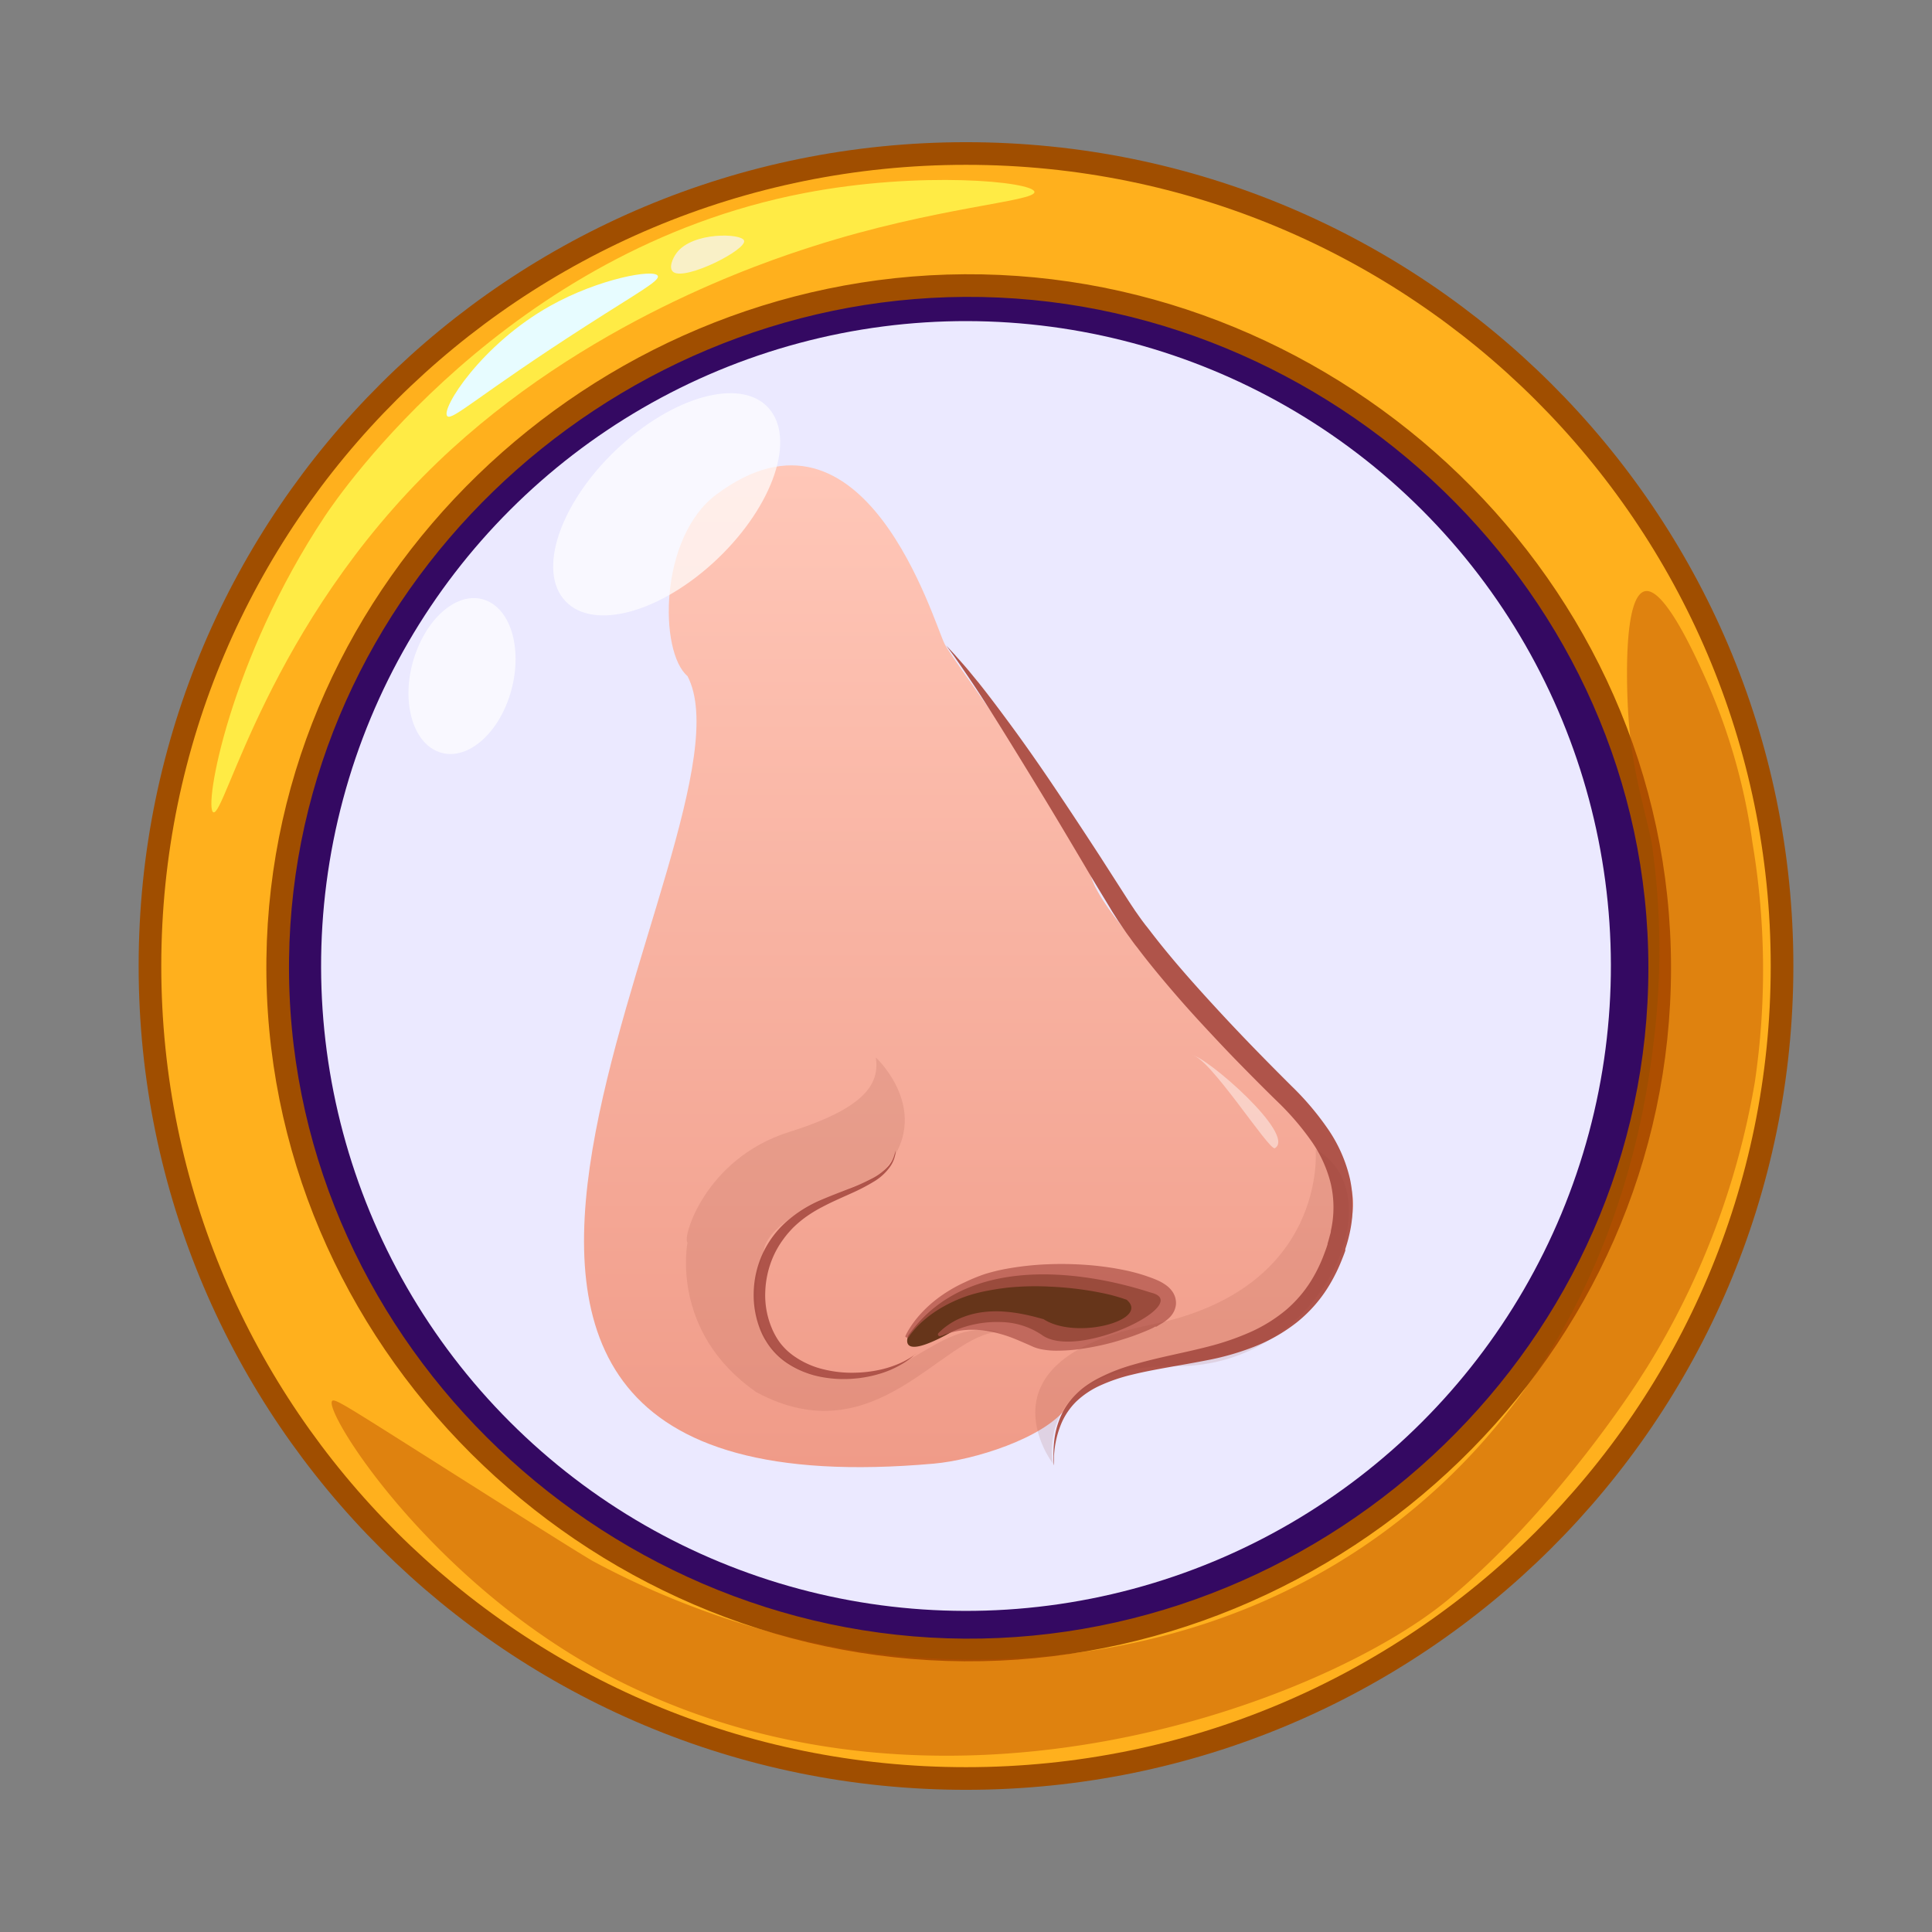 <svg id="Layer_1" data-name="Layer 1" xmlns="http://www.w3.org/2000/svg" xmlns:xlink="http://www.w3.org/1999/xlink" viewBox="0 0 256 256"><rect x="0" y="0" width="256" height="256" fill="#808080" stroke="none"/><defs><style>.cls-1{fill:#340962;}.cls-2{fill:#ebe9ff;}.cls-3{fill:url(#linear-gradient);}.cls-4,.cls-6{fill:#af544a;}.cls-5{fill:#66351a;}.cls-6{opacity:0.72;}.cls-7,.cls-9{opacity:0.14;}.cls-7{fill:url(#linear-gradient-2);}.cls-10,.cls-12,.cls-8{fill:#fff;}.cls-8{opacity:0.44;}.cls-9{fill:url(#linear-gradient-3);}.cls-10,.cls-11{opacity:0.7;}.cls-13{fill:#ffb01d;stroke:#a04e00;stroke-miterlimit:10;stroke-width:3px;}.cls-14{fill:#ffeb45;}.cls-15{fill:#e7fcff;}.cls-16{fill:#f9f0c7;}.cls-17{fill:#bb5000;opacity:0.47;}</style><linearGradient id="linear-gradient" x1="128.34" y1="61.66" x2="128.34" y2="194.41" gradientUnits="userSpaceOnUse"><stop offset="0" stop-color="#ffc7b8"/><stop offset="1" stop-color="#f09b88"/></linearGradient><linearGradient id="linear-gradient-2" x1="90.89" y1="163.54" x2="132.37" y2="163.54" gradientUnits="userSpaceOnUse"><stop offset="0" stop-color="#8f4638"/><stop offset="0.99" stop-color="#8f4638"/></linearGradient><linearGradient id="linear-gradient-3" x1="137.2" y1="173.12" x2="178.75" y2="173.12" xlink:href="#linear-gradient-2"/></defs><ellipse class="cls-1" cx="128.37" cy="128" rx="94.06" ry="93.65"/><circle class="cls-2" cx="128" cy="128" r="85.45" transform="translate(-53.02 128) rotate(-45)"/><path class="cls-3" d="M123.73,193.94c5.22-.46,14.66-3.34,17.69-7.54,2-2.79,6-5.29,13.5-5.68,18.23-.94,26.27-17.47,24-23.61s-31.6-32.41-34.28-40.76-18-28.18-19.46-31S114.61,50.87,94.94,65.51c-7.64,5.68-7.62,20.88-3.84,24.08C101.66,109.89,36.09,201.71,123.73,193.94Z"/><path class="cls-4" d="M125.38,85.54l1,1.36c.63.89,1.54,2.21,2.67,3.9S131.5,94.59,133,97s3.17,5.14,5,8.14,3.75,6.24,5.79,9.68c1,1.72,2.09,3.49,3.18,5.29l.42.7.43.67c.14.22.28.45.43.67l.47.69.47.69c.16.22.32.45.49.67.32.45.64.9,1,1.34,1.34,1.78,2.77,3.52,4.24,5.25s3,3.45,4.58,5.15,3.17,3.4,4.81,5.07,3.3,3.35,5,5a36.05,36.05,0,0,1,4.39,5.1,16.85,16.85,0,0,1,2.65,5.79,14.12,14.12,0,0,1,0,6.17c0,.26-.11.51-.17.76s-.14.51-.21.76l-.06.19v0s0,.05,0,0l0,.1-.13.4c-.09.27-.18.5-.27.74a20.17,20.17,0,0,1-1.28,2.83,16.66,16.66,0,0,1-3.76,4.67,20.18,20.18,0,0,1-5,3.08,35,35,0,0,1-5.42,1.84c-1.82.47-3.62.85-5.35,1.24s-3.39.8-5,1.28a24.18,24.18,0,0,0-4.33,1.76,13.66,13.66,0,0,0-1.81,1.16,11.29,11.29,0,0,0-1.46,1.37,9.38,9.38,0,0,0-1.78,3,11,11,0,0,0-.63,2.68,17.45,17.45,0,0,0-.1,2c0,.55,0,1,.07,1.24l0,.43v-.43c0-.28,0-.7,0-1.24a12.87,12.87,0,0,1,1.06-4.51,9.13,9.13,0,0,1,1.85-2.67,11.46,11.46,0,0,1,3.18-2.15,23,23,0,0,1,4.22-1.44c1.54-.38,3.19-.69,4.92-1s3.55-.62,5.45-1a35,35,0,0,0,5.82-1.7,22.26,22.26,0,0,0,5.65-3.22,18.46,18.46,0,0,0,4.47-5.18,22.6,22.6,0,0,0,1.52-3.13c.11-.28.23-.57.32-.82l.14-.39,0-.1,0-.12.07-.22c.18-.56.34-1.13.47-1.72a16.94,16.94,0,0,0,.09-7.3,19.3,19.3,0,0,0-3-6.76,37.34,37.34,0,0,0-4.69-5.53c-3.32-3.3-6.57-6.62-9.69-10s-6.1-6.72-8.74-10.13c-.34-.43-.65-.86-1-1.28l-.48-.64-.45-.63-.45-.64c-.14-.22-.29-.44-.44-.66l-.44-.67-.41-.64-3.33-5.19c-2.19-3.37-4.28-6.53-6.24-9.44s-3.81-5.54-5.5-7.84S130.9,92,129.62,90.4c-.66-.79-1.22-1.5-1.75-2.11s-1-1.12-1.34-1.52Z"/><path class="cls-4" d="M121.42,179.35l-.51.37a11,11,0,0,1-1.54.86,14.14,14.14,0,0,1-2.59.88,17.07,17.07,0,0,1-3.49.43,15.6,15.6,0,0,1-4.1-.43,11.44,11.44,0,0,1-4.08-1.84,8.38,8.38,0,0,1-1.67-1.59,7.74,7.74,0,0,1-.66-1,8.69,8.69,0,0,1-.52-1.06,11.24,11.24,0,0,1-.86-4.75,12.65,12.65,0,0,1,1.07-4.74,12.27,12.27,0,0,1,1.19-2.09l.35-.48.38-.47c.26-.29.52-.59.8-.86A14.64,14.64,0,0,1,107,161.1a16.84,16.84,0,0,1,1.94-1.16c1.31-.7,2.62-1.25,3.82-1.8a26.45,26.45,0,0,0,3.21-1.68,7.05,7.05,0,0,0,2-1.9,4.19,4.19,0,0,0,.67-1.65,3.47,3.47,0,0,0,0-.46v-.16l0,.16a3.18,3.18,0,0,1-.09.45,4.1,4.1,0,0,1-.78,1.54,7.22,7.22,0,0,1-2.11,1.66,26.41,26.41,0,0,1-3.24,1.44c-1.23.48-2.57,1-4,1.62a17.24,17.24,0,0,0-4.1,2.61,12.94,12.94,0,0,0-4.45,9.42,12.45,12.45,0,0,0,1,5.33l.14.31.16.31c.1.2.23.4.35.6a9.32,9.32,0,0,0,2.75,2.87,12.3,12.3,0,0,0,4.59,1.85,15.93,15.93,0,0,0,4.36.21,16.25,16.25,0,0,0,3.6-.72,12.72,12.72,0,0,0,2.56-1.13,9.63,9.63,0,0,0,1.47-1,3.86,3.86,0,0,0,.34-.32Z"/><path class="cls-5" d="M152.52,171.28c-1-.26-22.55-8-32.15,5.66,0,0-1.69,3.71,5.76-.47a14.26,14.26,0,0,1,6.47-1.29,10,10,0,0,1,5.53,1.76C142.92,180.25,158.28,172.69,152.52,171.28Z"/><path class="cls-6" d="M120.14,177.22a.24.24,0,0,0,.3-.09h0l.09-.15c.07-.1.18-.25.33-.43a11.42,11.42,0,0,1,1.43-1.5,15.39,15.39,0,0,1,2.61-1.86,18.53,18.53,0,0,1,3.79-1.64A21.28,21.28,0,0,1,131,171c.39-.08.82-.14,1.21-.21l.65-.09.63-.08a36.72,36.72,0,0,1,5.5-.14,45.59,45.59,0,0,1,5.85.62c1,.18,2,.38,2.91.64q.78.22,1.53.48c3.2,2.68-6.63,5.39-11,2.58l-.62-.17c-.85-.23-1.71-.43-2.55-.58a20.1,20.1,0,0,0-2.47-.28,14,14,0,0,0-2.27.08,11.1,11.1,0,0,0-3.52,1,9.63,9.63,0,0,0-1.92,1.25c-.2.17-.34.31-.44.4l-.14.14a.24.24,0,0,0,0,.34.27.27,0,0,0,.27.06h0l.18-.07c.12,0,.29-.12.52-.19a11.31,11.31,0,0,1,2-.48,11.14,11.14,0,0,1,3.06,0,17.39,17.39,0,0,1,3.82,1c.68.27,1.39.58,2.15.91l.6.27a6.2,6.2,0,0,0,1,.3,10.9,10.9,0,0,0,1.71.19,22.77,22.77,0,0,0,3.12-.17c1-.13,2-.3,3.05-.53s2-.49,3-.81a31.84,31.84,0,0,0,3.07-1.12c.27-.11.53-.22.85-.38l.13-.07.18-.1.06,0h0l.06,0,.05,0,.26-.16c.22-.14.49-.28.86-.53a5.25,5.25,0,0,0,.67-.57,2.91,2.91,0,0,0,.45-.6,2.78,2.78,0,0,0,.34-1,2.6,2.6,0,0,0-.13-1.14,2.72,2.72,0,0,0-.39-.73,3.5,3.5,0,0,0-.69-.7,6.07,6.07,0,0,0-1-.61c-.31-.15-.59-.26-.89-.38l-.42-.15-.42-.15a24.48,24.48,0,0,0-3.34-.86c-1.1-.22-2.2-.37-3.28-.49a45.49,45.49,0,0,0-6.35-.2,39.4,39.4,0,0,0-5.91.67l-.71.15-.66.16c-.47.13-.9.24-1.33.39a24.19,24.19,0,0,0-2.41,1,19.23,19.23,0,0,0-3.87,2.33,16.26,16.26,0,0,0-2.47,2.39,12.78,12.78,0,0,0-1.26,1.81c-.12.22-.21.39-.26.51l-.07.14,0,0A.24.24,0,0,0,120.14,177.22Z"/><path class="cls-7" d="M116.05,140.11s8.64,8,0,16.06c0,0-14.87,4.72-14.87,9.91,0,0-4.46,11.35,5.53,15.74,12.7,4.09,16.73-7.49,25.66-5.35-7.54.34-16.32,16.53-32.15,8-11.52-8-9.12-19.83-9.12-19.83-.74-.47,2.24-11.1,13.44-14.64C115,146.73,116.53,143.42,116.05,140.11Z"/><path class="cls-8" d="M157.93,139.82c1.71,0,13.92,10.55,11,12.32C168.19,152.57,160.2,139.93,157.93,139.82Z"/><path class="cls-9" d="M174.33,152.29s1.7,18.51-21.81,23.24-13,18.41-13,18.41-2.78-13.09,16.36-12.92S185.11,158.33,174.33,152.29Z"/><path class="cls-10" d="M94.4,74.67C86.81,81.54,78,83.61,74.6,79.28S74.7,65.86,82.3,59s16.45-9,19.8-4.62S102,67.79,94.4,74.67Z"/><g class="cls-11"><path class="cls-12" d="M67.47,92.38c-1.85,5.49-6.15,8.69-9.61,7.14S53.1,92.26,55,86.78s6.15-8.69,9.6-7.14S69.31,86.89,67.47,92.38Z"/></g><path class="cls-13" d="M128,20.34C68.28,20.34,19.87,68.54,19.87,128S68.28,235.66,128,235.66,236.13,187.46,236.13,128,187.72,20.34,128,20.34Zm-.2,198.29c-49.63-.32-91.61-41.43-91-91.55.62-49.42,42.42-88.95,91-89.24,49.27-.3,92.12,39.91,92.12,90.39S177.29,218.94,127.8,218.63Z"/><path class="cls-14" d="M137.07,25.43c.13,1.29-13.14,2-29.41,7.23-6.26,2-30.18,9.89-49.65,28.56C35.56,82.75,29.79,108.3,28.27,107.63c-1.32-.57,2.15-20.24,14.79-39.25,1.89-2.85,24.07-35.2,63.49-42.79C122,22.61,136.94,24.06,137.07,25.43Z"/><path class="cls-15" d="M87.16,36.56c.28.65-2.54,2.15-9.53,6.64C63.49,52.28,59.92,55.8,59.27,55.14c-.92-.91,4.53-9.51,13.6-14.59C79.35,36.91,86.73,35.59,87.16,36.56Z"/><path class="cls-16" d="M89.68,33.48c-.58.75-1.13,2.1-.44,2.58,1.64,1.13,9.79-3,9.35-4.19C98.24,30.9,91.8,30.7,89.68,33.48Z"/><path class="cls-17" d="M215.68,93.26c.36,8.29,2.06,13,3.18,18.41h0a99.51,99.51,0,0,1,.31,26c-1,8.11-4.76,39.46-31.42,61.89-27.69,23.3-61.74,21.56-76.8,18.73a112.38,112.38,0,0,1-32.38-11.43c-1.91-1.11-7.52-4.65-18.72-11.74-13.7-8.66-15.5-9.88-15.84-9.49C42.82,187,57.18,210,81.43,222.44c43.75,22.38,94.34,2.89,110.45-10.48,14.46-12,25.36-29.21,25.36-29.21.21-.34.55-.86,1-1.57a105.16,105.16,0,0,0,14.28-37.77,101.59,101.59,0,0,0-.31-31.74,80,80,0,0,0-6-21.27c-1.39-3.13-5.63-12.65-8.25-12.06C215.07,79,215.59,91.12,215.68,93.26Z"/></svg>